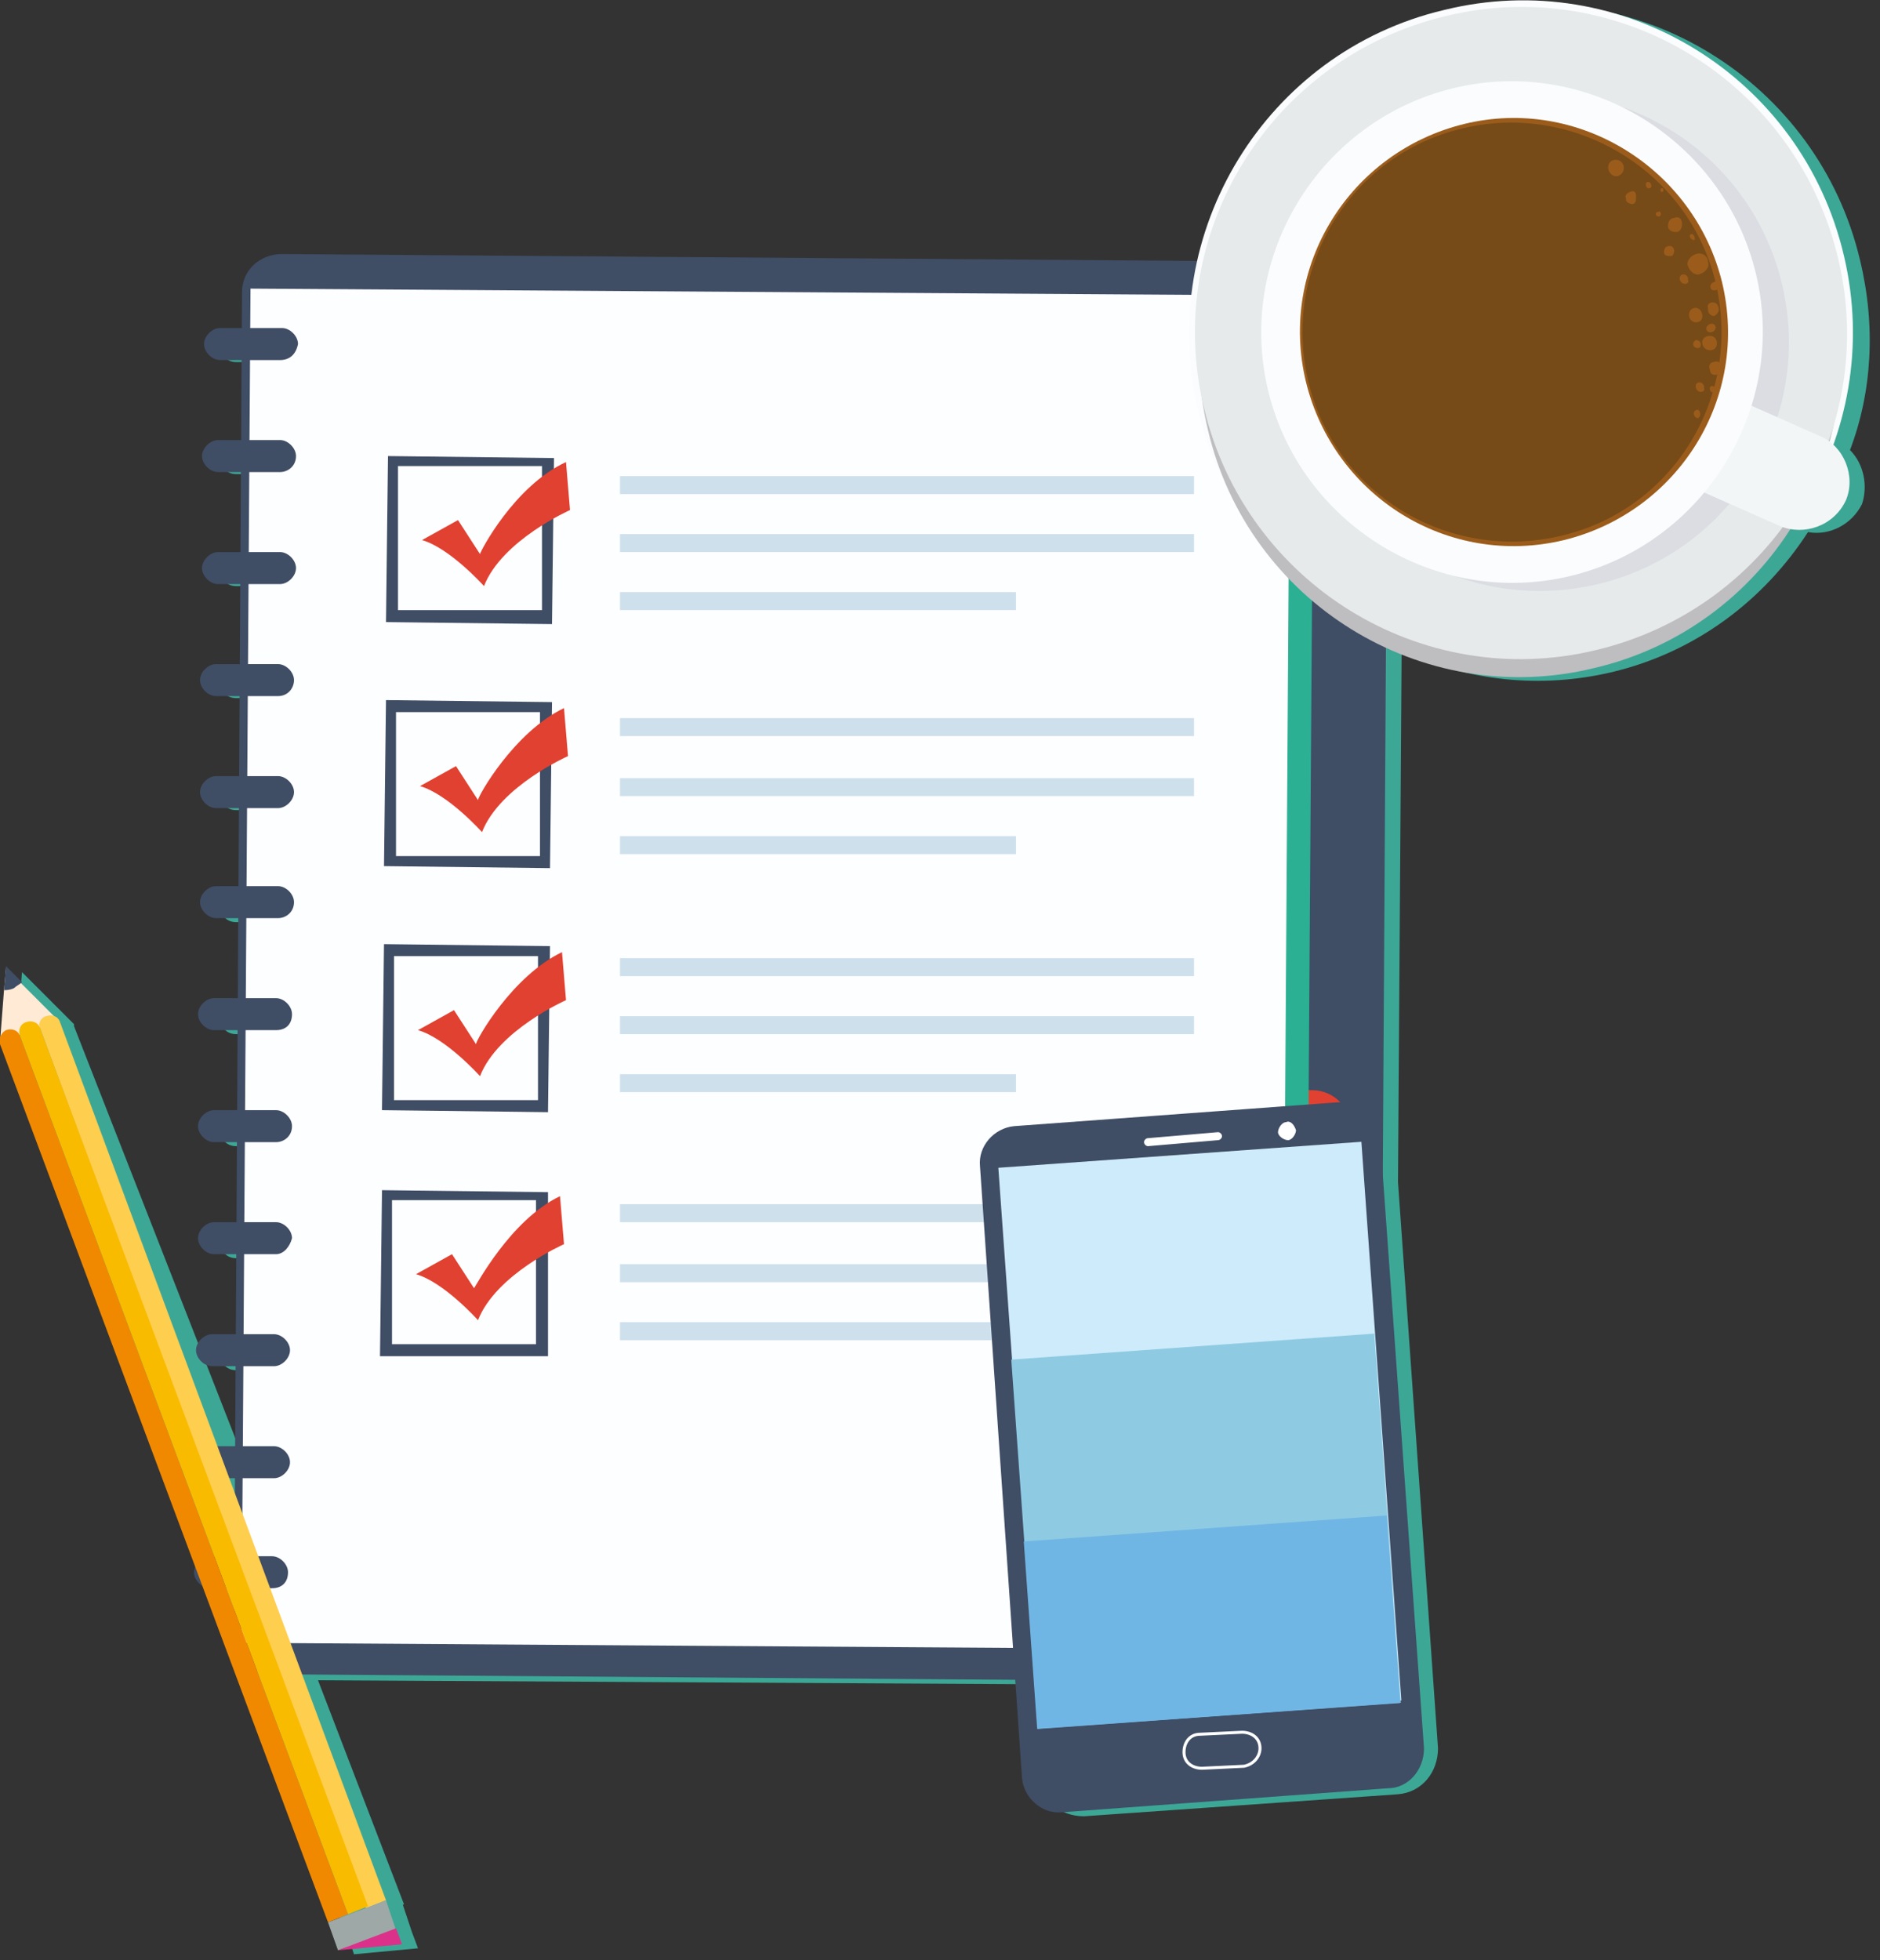 <?xml version="1.0" encoding="UTF-8"?>
<svg width="94px" height="98px" viewBox="0 0 94 98" version="1.1" xmlns="http://www.w3.org/2000/svg" xmlns:xlink="http://www.w3.org/1999/xlink">
    <rect x="0" y="0" width="94" height="98" fill="#333333" stroke="none"/>
    <!-- Generator: Sketch 41.2 (35397) - http://www.bohemiancoding.com/sketch -->
    <title>Sem título-3</title>
    <desc>Created with Sketch.</desc>
    <defs></defs>
    <g id="Page-1" stroke="none" stroke-width="1" fill="none" fill-rule="evenodd">
        <g id="Sem-título-3" transform="translate(-1, 0)">
            <path d="M2.8,51.9 L2.8,51.9 C2.8,52 2.8,52 2.8,51.9 C2.8,52 2.8,52 2.8,51.9 L2.8,51.9 Z M3.8,51.7 C3.7,51.6 3.7,51.6 3.8,51.7 L3.8,51.6 C3.7,51.6 3.7,51.6 3.8,51.7 L3.8,51.7 Z M13.5,74.1 L13.5,74.9 L13.2,74.1 L13.5,74.1 Z M70.9,59.1 L71.2,15.2 C71.2,14.1 70.3,13.3 69.3,13.2 L15.9,12.8 C14.8,12.8 14,13.7 13.9,14.7 L13.9,16.5 L12.8,16.5 C12.4,16.5 12,16.8 12,17.3 C12,17.7 12.3,18.1 12.8,18.1 L13.9,18.1 L13.9,22.1 L12.8,22.1 C12.4,22.1 12,22.4 12,22.9 C12,23.3 12.3,23.7 12.8,23.7 L13.9,23.7 L13.9,27.7 L12.8,27.7 C12.4,27.7 12,28 12,28.5 C12,28.9 12.3,29.3 12.8,29.3 L13.9,29.3 L13.9,33.3 L12.8,33.3 C12.4,33.3 12,33.6 12,34.1 C12,34.5 12.3,34.9 12.8,34.9 L13.9,34.9 L13.9,38.9 L12.8,38.9 C12.4,38.9 12,39.2 12,39.7 C12,40.1 12.3,40.5 12.8,40.5 L13.9,40.5 L13.9,44.5 L12.8,44.5 C12.4,44.5 12,44.8 12,45.3 C12,45.7 12.3,46.1 12.8,46.1 L13.9,46.1 L13.9,50.1 L12.8,50.1 C12.4,50.1 12,50.4 12,50.9 C12,51.3 12.3,51.7 12.8,51.7 L13.9,51.7 L13.9,55.7 L12.8,55.7 C12.4,55.7 12,56 12,56.5 C12,56.9 12.3,57.3 12.8,57.3 L13.9,57.3 L13.9,61.3 L12.8,61.3 C12.4,61.3 12,61.6 12,62.1 C12,62.5 12.3,62.9 12.8,62.9 L13.9,62.9 L13.9,66.9 L12.8,66.9 C12.4,66.9 12,67.2 12,67.7 C12,68.1 12.3,68.5 12.8,68.5 L13.9,68.5 L13.9,72.5 L13,72.5 L4.7,51.3 L4.7,51.2 L4.7,51.2 L2.9,49.4 L2.1,48.6 L2,49.8 L1.8,52.3 L1.8,52.3 L1.8,52.4 L11.6,78.7 L11.6,78.9 C11.6,79.2 11.7,79.4 12,79.6 L18.2,96.4 L19.2,96 L20.2,95.6 L21.2,95.2 L16.9,84 L52.6,84.2 L52.9,88.8 C53,90 54,90.8 55.2,90.8 L70.9,89.7 C72.1,89.6 72.9,88.6 72.9,87.4 L70.9,59.1 Z" id="Shape" fill="#3DA796"></path>
            <polyline id="Shape" fill="#3DA796" points="21.9 97.4 21.6 96.6 21.1 95.1 18.2 96.2 18.7 97.7"></polyline>
            <path d="M68,84.1 L14.6,83.7 C13.5,83.7 12.7,82.8 12.7,81.7 L13.1,14.6 C13.1,13.5 14,12.7 15.1,12.7 L68.5,13.1 C69.6,13.1 70.4,14 70.4,15.1 L70,82.2 C69.9,83.2 69,84.1 68,84.1" id="Shape" fill="#3F4D65"></path>
            <path d="M66.7,26.3 L64.4,26.3 L64.5,14.7 L66.8,14.7 C67.9,14.7 68.8,15.6 68.7,16.7 L68.6,24.3 C68.7,25.4 67.8,26.3 66.7,26.3" id="Shape" fill="#2BB093"></path>
            <path d="M66.5,66.1 L64.2,66.1 L64.3,54.5 L66.6,54.5 C67.7,54.5 68.6,55.4 68.5,56.5 L68.4,64.1 C68.4,65.3 67.6,66.2 66.5,66.1" id="Shape" fill="#E14131"></path>
            <path d="M66.4,78.2 L64.1,78.2 L64.2,66.6 L66.5,66.6 C67.6,66.6 68.5,67.5 68.4,68.6 L68.3,76.2 C68.4,77.3 67.5,78.2 66.4,78.2" id="Shape" fill="#F2C400"></path>
            <rect id="Rectangle-path" fill="#2BB093" transform="translate(65.124, 48.598) rotate(180.393) translate(-65.124, -48.598) " x="63.774" y="14.797" width="2.7" height="67.602"></rect>
            <rect id="Rectangle-path" fill="#FDFEFF" transform="translate(39.301, 48.451) rotate(0.379) translate(-39.301, -48.451) " x="13.3" y="14.6" width="52.001" height="67.701"></rect>
            <path d="M15,18 L12,18 C11.6,18 11.2,17.6 11.2,17.2 C11.2,16.8 11.6,16.4 12,16.4 L15.1,16.4 C15.5,16.4 15.9,16.8 15.9,17.2 C15.8,17.7 15.5,18 15,18" id="Shape" fill="#3F4D65"></path>
            <path d="M15,23.6 L11.9,23.6 C11.5,23.6 11.1,23.2 11.1,22.8 C11.1,22.4 11.5,22 11.9,22 L15,22 C15.4,22 15.8,22.4 15.8,22.8 C15.8,23.3 15.4,23.6 15,23.6" id="Shape" fill="#3F4D65"></path>
            <path d="M15,29.2 L11.9,29.2 C11.5,29.2 11.1,28.8 11.1,28.4 C11.1,28 11.5,27.6 11.9,27.6 L15,27.6 C15.4,27.6 15.8,28 15.8,28.4 C15.8,28.8 15.4,29.2 15,29.2" id="Shape" fill="#3F4D65"></path>
            <path d="M14.9,34.8 L11.8,34.8 C11.4,34.8 11,34.4 11,34 C11,33.6 11.4,33.2 11.8,33.2 L14.9,33.2 C15.3,33.2 15.7,33.6 15.7,34 C15.7,34.4 15.4,34.8 14.9,34.8" id="Shape" fill="#3F4D65"></path>
            <path d="M14.9,40.4 L11.8,40.4 C11.4,40.4 11,40 11,39.6 C11,39.2 11.4,38.8 11.8,38.8 L14.9,38.8 C15.3,38.8 15.7,39.2 15.7,39.6 C15.7,40 15.3,40.4 14.9,40.4" id="Shape" fill="#3F4D65"></path>
            <path d="M14.9,45.9 L11.8,45.9 C11.4,45.9 11,45.5 11,45.1 C11,44.7 11.4,44.3 11.8,44.3 L14.9,44.3 C15.3,44.3 15.7,44.7 15.7,45.1 C15.7,45.6 15.3,45.9 14.9,45.9" id="Shape" fill="#3F4D65"></path>
            <path d="M14.8,51.5 L11.7,51.5 C11.3,51.5 10.9,51.1 10.9,50.7 C10.9,50.3 11.3,49.9 11.7,49.9 L14.8,49.9 C15.2,49.9 15.6,50.3 15.6,50.7 C15.6,51.2 15.3,51.5 14.8,51.5" id="Shape" fill="#3F4D65"></path>
            <path d="M14.8,57.1 L11.7,57.1 C11.3,57.1 10.9,56.7 10.9,56.3 C10.9,55.9 11.3,55.5 11.7,55.5 L14.8,55.5 C15.2,55.5 15.6,55.9 15.6,56.3 C15.6,56.8 15.2,57.1 14.8,57.1" id="Shape" fill="#3F4D65"></path>
            <path d="M14.8,62.7 L11.7,62.7 C11.3,62.7 10.9,62.3 10.9,61.9 C10.9,61.5 11.3,61.1 11.7,61.1 L14.8,61.1 C15.2,61.1 15.6,61.5 15.6,61.9 C15.5,62.3 15.2,62.7 14.8,62.7" id="Shape" fill="#3F4D65"></path>
            <path d="M14.7,68.3 L11.6,68.3 C11.2,68.3 10.8,67.9 10.8,67.5 C10.8,67.1 11.2,66.7 11.6,66.7 L14.7,66.7 C15.1,66.7 15.5,67.1 15.5,67.5 C15.5,67.9 15.1,68.3 14.7,68.3" id="Shape" fill="#3F4D65"></path>
            <path d="M14.7,73.9 L11.6,73.9 C11.2,73.9 10.8,73.5 10.8,73.1 C10.8,72.7 11.2,72.3 11.6,72.3 L14.7,72.3 C15.1,72.3 15.5,72.7 15.5,73.1 C15.5,73.5 15.1,73.9 14.7,73.9" id="Shape" fill="#3F4D65"></path>
            <path d="M14.6,79.4 L11.5,79.4 C11.1,79.4 10.7,79 10.7,78.6 C10.7,78.2 11.1,77.8 11.5,77.8 L14.6,77.8 C15,77.8 15.4,78.2 15.4,78.6 C15.4,79.1 15.1,79.4 14.6,79.4" id="Shape" fill="#3F4D65"></path>
            <path d="M20.9,30.5 L28.1,30.5 L28.1,23.3 L20.9,23.3 L20.9,30.5 Z M28.6,31.2 L20.3,31.1 L20.4,22.8 L28.7,22.9 L28.6,31.2 Z" id="Shape" fill="#3F4D65"></path>
            <path d="M29.3,23.1 L29.5,25.5 C29.5,25.5 26.1,27 25.2,29.3 C25.2,29.3 23.5,27.4 22.1,27 L23.9,26 L25,27.7 C25,27.6 26.7,24.3 29.3,23.1" id="Shape" fill="#E14131"></path>
            <path d="M20.8,42.8 L28,42.8 L28,35.6 L20.8,35.6 L20.8,42.8 Z M28.5,43.4 L20.2,43.3 L20.3,35 L28.6,35.1 L28.5,43.4 Z" id="Shape" fill="#3F4D65"></path>
            <path d="M29.2,35.4 L29.4,37.8 C29.4,37.8 26,39.3 25.1,41.6 C25.1,41.6 23.4,39.7 22,39.3 L23.8,38.3 L24.9,40 C24.9,39.8 26.7,36.6 29.2,35.4" id="Shape" fill="#E14131"></path>
            <path d="M20.7,55 L27.9,55 L27.9,47.8 L20.7,47.8 L20.7,55 Z M28.4,55.6 L20.1,55.5 L20.2,47.2 L28.5,47.3 L28.4,55.6 Z" id="Shape" fill="#3F4D65"></path>
            <path d="M29.1,47.6 L29.3,50 C29.3,50 25.9,51.5 25,53.8 C25,53.8 23.3,51.9 21.9,51.5 L23.7,50.5 L24.8,52.2 C24.8,52 26.6,48.8 29.1,47.6" id="Shape" fill="#E14131"></path>
            <path d="M20.6,67.2 L27.8,67.2 L27.8,60 L20.6,60 L20.6,67.2 Z M28.4,67.8 L20,67.8 L20.1,59.5 L28.4,59.6 L28.4,67.8 Z" id="Shape" fill="#3F4D65"></path>
            <path d="M29,59.8 L29.2,62.2 C29.2,62.2 25.8,63.7 24.9,66 C24.9,66 23.2,64.1 21.8,63.7 L23.6,62.7 L24.7,64.4 C24.8,64.3 26.5,61 29,59.8" id="Shape" fill="#E14131"></path>
            <rect id="Rectangle-path" fill="#CFE0ED" x="32" y="23.8" width="28.7" height="0.9"></rect>
            <rect id="Rectangle-path" fill="#CFE0ED" x="32" y="26.7" width="28.7" height="0.9"></rect>
            <rect id="Rectangle-path" fill="#CFE0ED" x="32" y="29.6" width="19.8" height="0.9"></rect>
            <rect id="Rectangle-path" fill="#CFE0ED" x="32" y="35.9" width="28.7" height="0.9"></rect>
            <rect id="Rectangle-path" fill="#CFE0ED" x="32" y="38.9" width="28.7" height="0.9"></rect>
            <rect id="Rectangle-path" fill="#CFE0ED" x="32" y="41.8" width="19.8" height="0.9"></rect>
            <rect id="Rectangle-path" fill="#CFE0ED" x="32" y="47.9" width="28.7" height="0.9"></rect>
            <rect id="Rectangle-path" fill="#CFE0ED" x="32" y="50.8" width="28.7" height="0.9"></rect>
            <rect id="Rectangle-path" fill="#CFE0ED" x="32" y="53.7" width="19.8" height="0.9"></rect>
            <rect id="Rectangle-path" fill="#CFE0ED" x="32" y="60.2" width="28.7" height="0.9"></rect>
            <rect id="Rectangle-path" fill="#CFE0ED" x="32" y="63.2" width="28.7" height="0.9"></rect>
            <rect id="Rectangle-path" fill="#CFE0ED" x="32" y="66.1" width="19.8" height="0.9"></rect>
            <path d="M70.4,89.4 L54.1,90.6 C53.1,90.7 52.2,89.9 52.1,88.9 L50,58.3 C49.9,57.3 50.7,56.4 51.7,56.3 L68,55.1 C69,55 69.9,55.8 70,56.8 L72.2,87.4 C72.2,88.5 71.4,89.4 70.4,89.4" id="Shape" fill="#3F4D65"></path>
            <rect id="Rectangle-path" fill="#CEEBFB" transform="translate(60.993, 71.694) rotate(-4.094) translate(-60.993, -71.694) " x="51.893" y="57.695" width="18.199" height="27.999"></rect>
            <rect id="Rectangle-path" fill="#8ECBE3" transform="translate(61.3, 76.547) rotate(-4.094) translate(-61.3, -76.547) " x="52.201" y="67.297" width="18.199" height="18.499"></rect>
            <rect id="Rectangle-path" fill="#70B6E5" transform="translate(61.6, 81.098) rotate(-4.094) translate(-61.6, -81.098) " x="52.501" y="76.399" width="18.199" height="9.4"></rect>
            <path d="M65.8,56.5 C65.8,56.7 65.6,57 65.4,57 C65.2,57 64.9,56.8 64.9,56.6 C64.9,56.4 65.1,56.1 65.3,56.1 C65.5,56 65.7,56.2 65.8,56.5" id="Shape" fill="#FFFFFF"></path>
            <path d="M61.9,57 L58.4,57.3 C58.3,57.3 58.2,57.2 58.2,57.1 C58.2,57 58.3,56.9 58.4,56.9 L61.9,56.6 C62,56.6 62.1,56.7 62.1,56.8 C62.1,56.9 62,57 61.9,57" id="Shape" fill="#FFFFFF"></path>
            <path d="M63.2,88.3 L61.1,88.4 C60.6,88.4 60.2,88.1 60.2,87.6 C60.2,87.1 60.5,86.7 61,86.7 L63.1,86.6 C63.6,86.6 64,86.9 64,87.4 C64,87.8 63.7,88.2 63.2,88.3 Z" id="Shape" stroke="#FFFFFF" stroke-width="0.15"></path>
            <polygon id="Shape" fill="#FEEAD5" points="1 52.1 1.2 49.5 1.3 48.4 2.1 49.2 3.9 51"></polygon>
            <path d="M3.3,50.8 L3.3,50.8 C3.6,50.7 3.9,50.8 4,51.1 L20.3,95 L19.3,95.4 L3,51.4 C2.9,51.2 3,50.9 3.3,50.8" id="Shape" fill="#FECE4F"></path>
            <path d="M2.3,51.1 L2.3,51.1 C2.6,51 2.9,51.1 3,51.4 L19.4,95.3 L18.4,95.7 L2,51.8 C1.9,51.5 2,51.2 2.3,51.1" id="Shape" fill="#F9BB00"></path>
            <path d="M1.3,51.5 L1.3,51.5 C1.6,51.4 1.9,51.5 2,51.8 L18.4,95.7 L17.4,96.1 L1,52.2 C0.9,51.9 1.1,51.6 1.3,51.5" id="Shape" fill="#F18900"></path>
            <polyline id="Shape" fill="#9DA8A7" points="17.9 97.5 20.8 96.5 20.3 95 17.4 96.1 17.9 97.5"></polyline>
            <polyline id="Shape" fill="#DC318A" points="21.1 97.2 20.8 96.4 17.9 97.5"></polyline>
            <path d="M1.2,49.5 L1.3,48.3 L2.1,49.1 C2,49.2 1.8,49.3 1.7,49.4 C1.5,49.5 1.3,49.5 1.2,49.5" id="Shape" fill="#3F4D65"></path>
            <path d="M93.5,22.5 C94.6,19.6 94.8,16.3 94,13 C91.9,4.1 82.9,-1.5 74,0.7 C65.1,2.8 59.5,11.8 61.7,20.7 C62.1,22.5 62.9,24.2 63.8,25.7 C67.2,31.9 74.4,35.3 81.6,33.6 C85.8,32.6 89.2,30 91.4,26.6 C92.5,26.8 93.6,26.2 94.1,25.2 C94.4,24.3 94.2,23.2 93.5,22.5" id="Shape" fill="#3DA796"></path>
            <path d="M93.2,12.8 C95.3,21.7 89.8,30.7 80.9,32.8 C72,34.9 63,29.4 60.9,20.5 C58.8,11.6 64.3,2.6 73.2,0.5 C82.1,-1.7 91.1,3.8 93.2,12.8" id="Shape" fill="#FAFCFD"></path>
            <path d="M92.6,14.1 C94.7,22.7 89.3,31.4 80.7,33.4 C72.1,35.5 63.4,30.1 61.4,21.5 C59.3,12.9 64.7,4.2 73.3,2.2 C81.9,0.2 90.6,5.5 92.6,14.1" id="Shape" fill="#BEBDBF"></path>
            <path d="M92.9,12.9 C95,21.6 89.6,30.4 80.8,32.5 C72.1,34.6 63.3,29.2 61.2,20.4 C59.1,11.7 64.5,2.9 73.3,0.8 C82,-1.3 90.8,4.1 92.9,12.9" id="Shape" fill="#E6EAEA"></path>
            <path d="M90.1,14.2 C91.7,20.9 87.6,27.6 80.9,29.2 C74.2,30.8 67.5,26.7 65.9,20 C64.3,13.3 68.4,6.6 75.1,5 C81.8,3.4 88.5,7.5 90.1,14.2" id="Shape" fill="#DBDDE3"></path>
            <path d="M90,26.3 L83.9,23.6 L85.9,19.1 L92,21.8 C93.2,22.3 93.8,23.8 93.3,25 C92.7,26.3 91.2,26.8 90,26.3" id="Shape" fill="#F3F6F6"></path>
            <path d="M88.8,13.7 C90.4,20.4 86.2,27.2 79.5,28.8 C72.8,30.4 66,26.2 64.4,19.5 C62.8,12.8 67,6 73.7,4.4 C80.4,2.8 87.2,7 88.8,13.7" id="Shape" fill="#FAFCFD"></path>
            <path d="M87.1,14.1 C88.5,19.9 84.9,25.6 79.2,27 C73.4,28.4 67.7,24.8 66.3,19.1 C64.9,13.3 68.5,7.6 74.2,6.2 C79.9,4.8 85.7,8.4 87.1,14.1" id="Shape" fill="#9B5C1B"></path>
            <path d="M86.8,14.2 C88.1,19.8 84.7,25.5 79,26.8 C73.4,28.1 67.7,24.7 66.4,19 C65.1,13.4 68.5,7.7 74.2,6.4 C79.8,5.1 85.5,8.6 86.8,14.2" id="Shape" fill="#774B18"></path>
            <path d="M82.5,9.6 C82.4,9.6 82.2,9.8 82.3,9.9 C82.3,9.9 82.3,9.9 82.3,10 C82.3,10.1 82.5,10.2 82.6,10.2 C82.8,10.2 82.8,10 82.8,9.9 C82.8,9.9 82.8,9.9 82.8,9.8 C82.8,9.6 82.7,9.5 82.5,9.6" id="Shape" fill="#9B5C1B"></path>
            <path d="M84.7,10.9 C84.5,10.9 84.4,11.1 84.4,11.3 C84.4,11.5 84.6,11.6 84.8,11.6 C85,11.6 85.1,11.4 85.1,11.2 C85.1,10.9 84.9,10.8 84.7,10.9" id="Shape" fill="#9B5C1B"></path>
            <path d="M85.8,12.7 C85.5,12.8 85.3,13.1 85.4,13.3 C85.5,13.6 85.8,13.8 86,13.7 C86.3,13.6 86.5,13.3 86.4,13.1 C86.4,12.8 86.1,12.6 85.8,12.7" id="Shape" fill="#9B5C1B"></path>
            <path d="M86.9,15.3 L86.9,15.3 C86.8,15 86.3,15.1 86.4,15.4 C86.4,15.4 86.4,15.4 86.4,15.5 C86.4,15.7 86.6,15.8 86.7,15.8 C86.9,15.7 87,15.5 86.9,15.3" id="Shape" fill="#9B5C1B"></path>
            <path d="M86.7,14.1 C86.4,14.2 86.5,14.6 86.8,14.5 C87.1,14.4 87,14 86.7,14.1" id="Shape" fill="#9B5C1B"></path>
            <path d="M84.5,12.3 L84.5,12.3 C84.3,12.3 84.2,12.4 84.2,12.6 C84.2,12.8 84.4,12.8 84.5,12.8 L84.6,12.8 C84.8,12.6 84.7,12.3 84.5,12.3" id="Shape" fill="#9B5C1B"></path>
            <path d="M83.9,10.6 C83.7,10.6 83.8,10.9 84,10.8 C84.1,10.7 84,10.5 83.9,10.6" id="Shape" fill="#9B5C1B"></path>
            <path d="M83.4,9.1 C83.2,9.1 83.3,9.5 83.5,9.4 C83.6,9.4 83.6,9.1 83.4,9.1" id="Shape" fill="#9B5C1B"></path>
            <path d="M81.7,8 C81.2,8.1 81.4,8.9 81.9,8.8 C82.4,8.6 82.2,7.9 81.7,8" id="Shape" fill="#9B5C1B"></path>
            <path d="M84.1,9.4 C84,9.4 84,9.6 84.1,9.6 C84.2,9.6 84.2,9.4 84.1,9.4" id="Shape" fill="#9B5C1B"></path>
            <path d="M86.5,16.2 C86.2,16.3 86.3,16.7 86.6,16.6 C86.9,16.5 86.8,16.1 86.5,16.2" id="Shape" fill="#9B5C1B"></path>
            <path d="M86.7,18.1 C86.5,18.1 86.4,18.3 86.5,18.5 C86.5,18.7 86.7,18.8 86.9,18.7 C87.1,18.7 87.2,18.5 87.1,18.3 C87.1,18.2 86.9,18 86.7,18.1" id="Shape" fill="#9B5C1B"></path>
            <path d="M85.7,15.4 C85.3,15.5 85.4,16.2 85.9,16.1 C86.3,16 86.1,15.3 85.7,15.4" id="Shape" fill="#9B5C1B"></path>
            <path d="M85,14 L85,14 C85.1,14.3 85.5,14.2 85.4,14 C85.4,14 85.4,14 85.4,13.9 C85.3,13.6 84.9,13.7 85,14" id="Shape" fill="#9B5C1B"></path>
            <path d="M85.6,11.7 C85.4,11.7 85.5,12 85.7,12 C85.8,12 85.7,11.7 85.6,11.7" id="Shape" fill="#9B5C1B"></path>
            <path d="M86.6,19.3 C86.4,19.3 86.5,19.7 86.7,19.6 C86.9,19.6 86.8,19.3 86.6,19.3" id="Shape" fill="#9B5C1B"></path>
            <path d="M85.8,20.5 C85.6,20.6 85.7,20.9 85.9,20.9 C86.1,20.8 86,20.4 85.8,20.5" id="Shape" fill="#9B5C1B"></path>
            <path d="M85.8,19.4 L85.8,19.4 C85.9,19.7 86.3,19.6 86.2,19.4 C86.2,19.4 86.2,19.4 86.2,19.3 C86.1,19 85.7,19.1 85.8,19.4" id="Shape" fill="#9B5C1B"></path>
            <path d="M85.8,17 C85.6,17.1 85.6,17.4 85.9,17.4 C86.1,17.4 86.1,17 85.8,17" id="Shape" fill="#9B5C1B"></path>
            <path d="M86.4,16.8 C85.9,16.9 86.1,17.6 86.6,17.5 C87,17.4 86.9,16.7 86.4,16.8" id="Shape" fill="#9B5C1B"></path>
        </g>
    </g>
</svg>